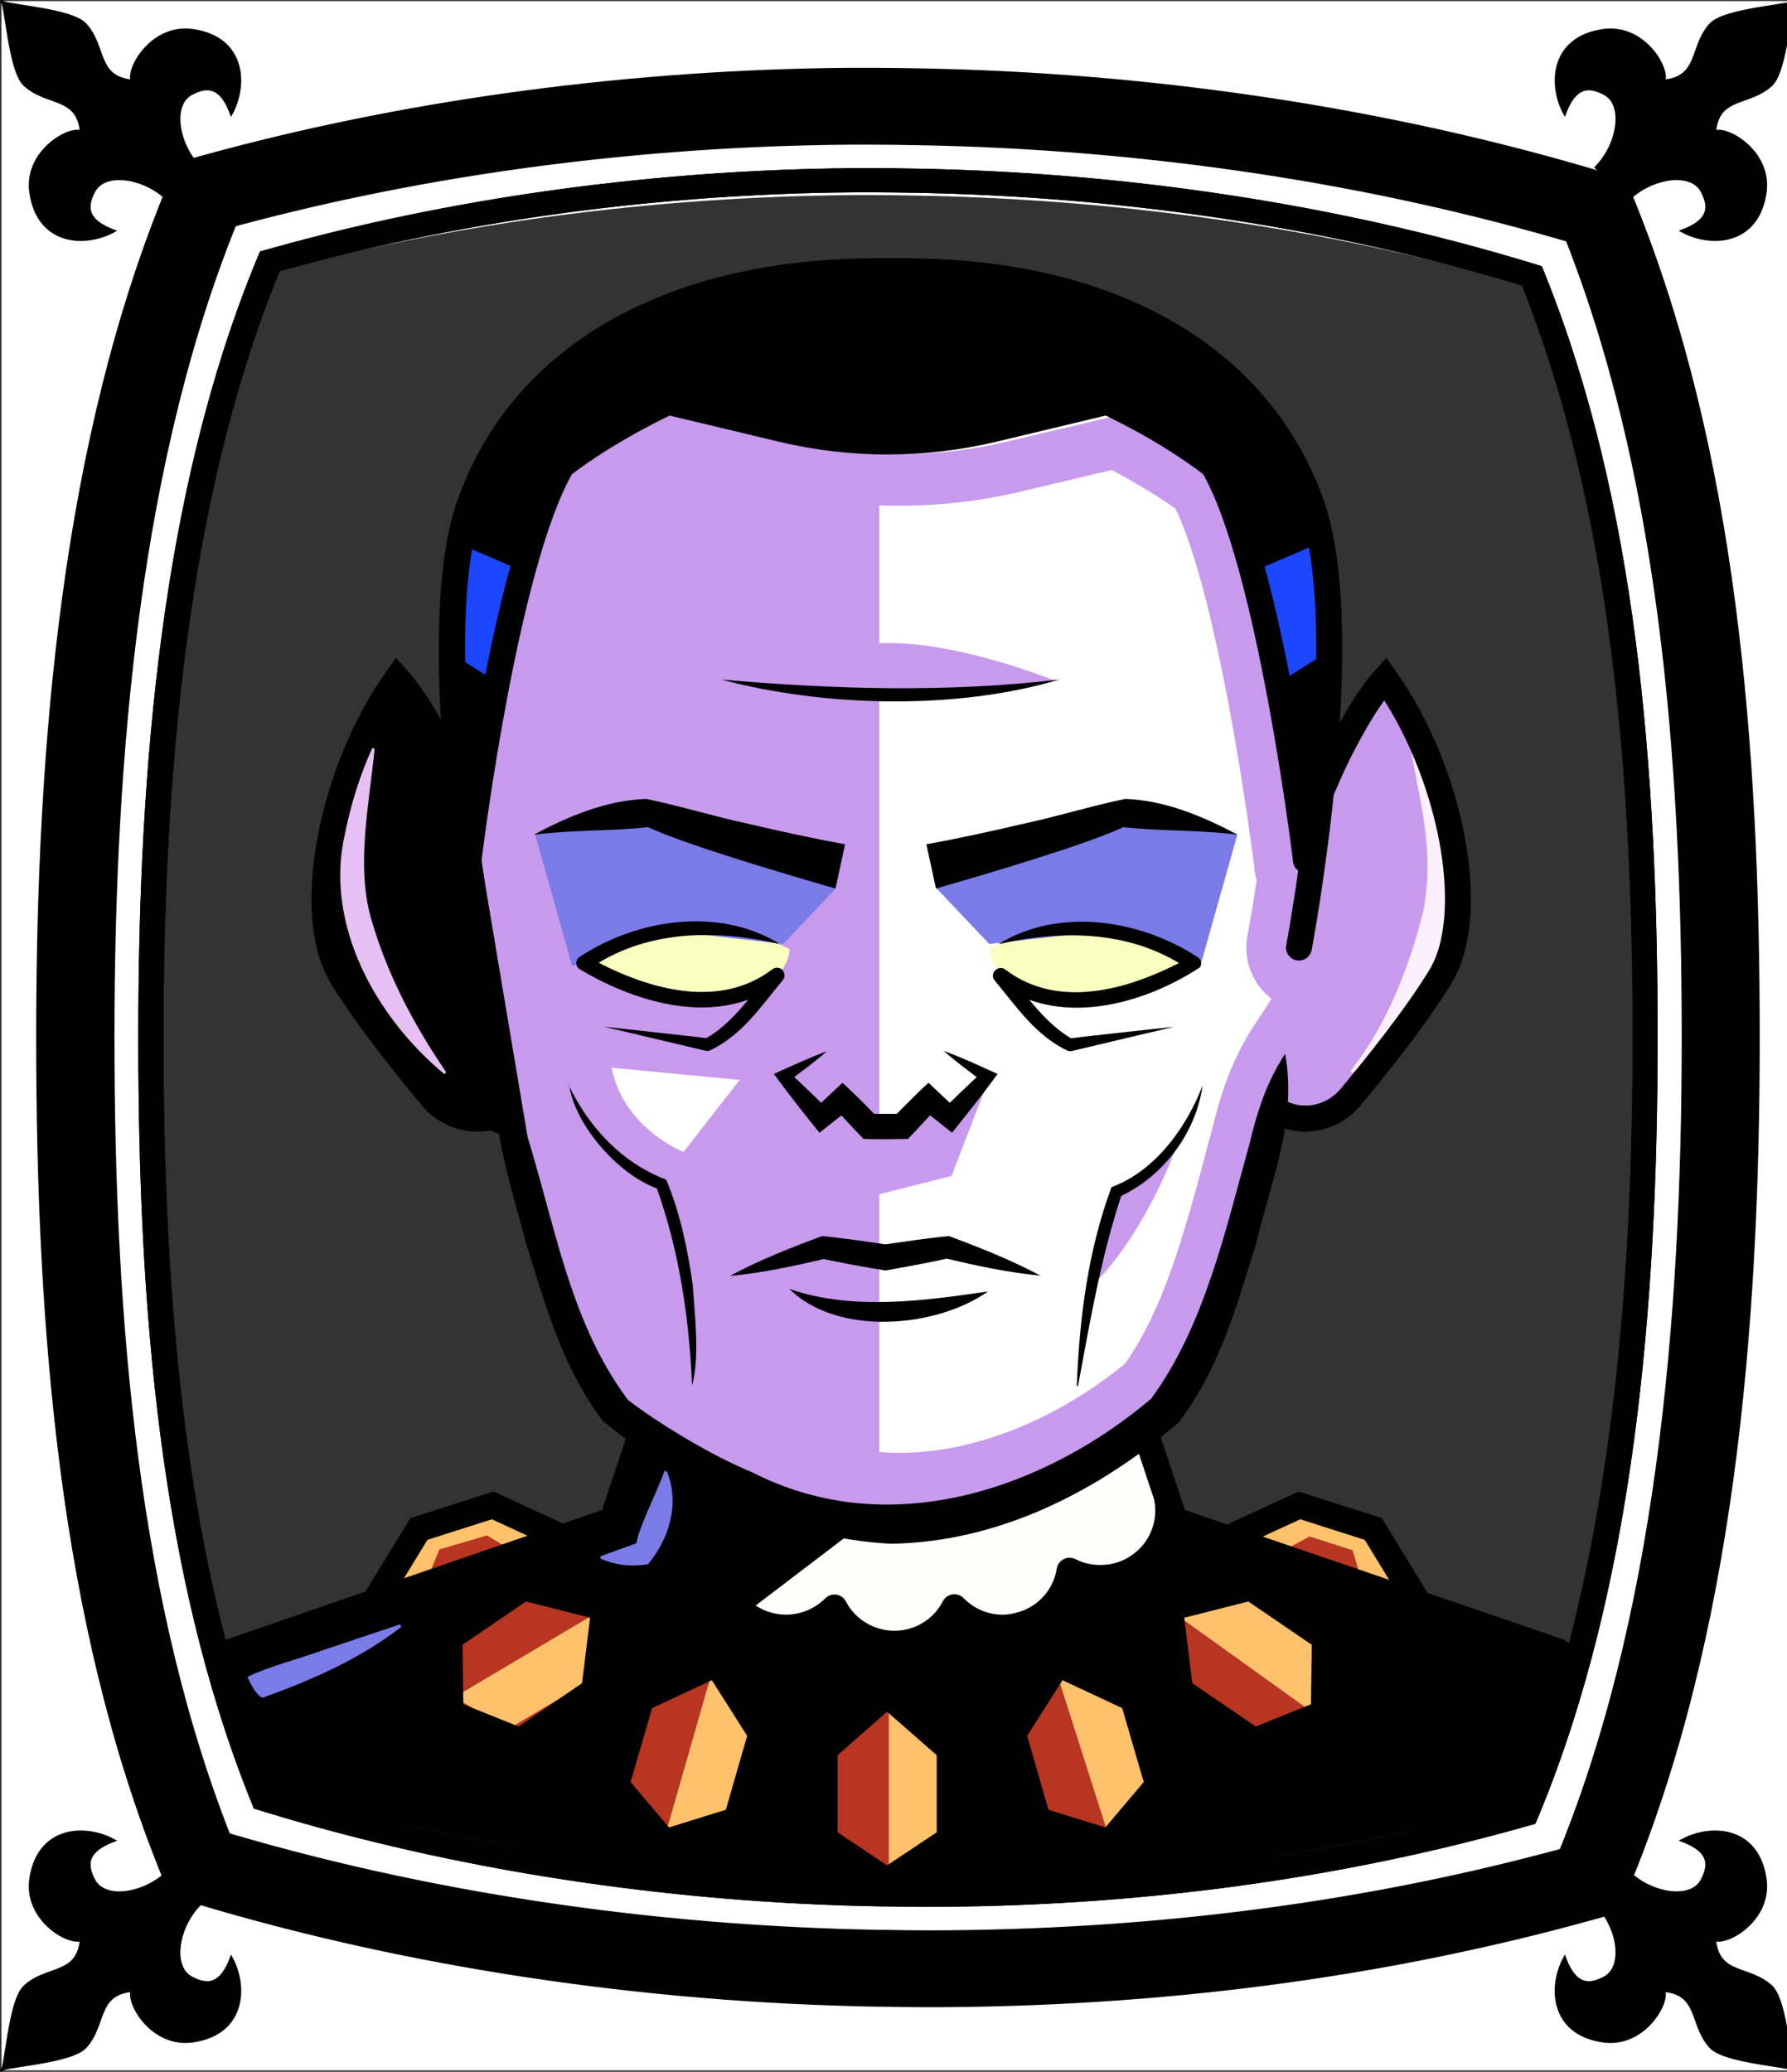 <svg id="Capa_2" xmlns="http://www.w3.org/2000/svg" xmlns:xlink="http://www.w3.org/1999/xlink" viewBox="0 0 69.02 80">
<rect x="0" y="0" width="69.02" height="80" fill="#333333" stroke="none"/>
<defs >
<style >
.cls-1{fill:#c89aed;}.cls-2{fill:#fff;}.cls-3{fill:#f8ffbf;}.cls-4{fill:#7b7be8;}.cls-5{fill:#a88347;}.cls-6{fill:#782ab5;}.cls-7,.cls-8{stroke-miterlimit:10;}.cls-7,.cls-8,.cls-9{stroke:#000;}.cls-7,.cls-8,.cls-9,.cls-10,.cls-11,.cls-12{fill:none;}.cls-8,.cls-9,.cls-10{stroke-linecap:round;}.cls-13{fill:#1c46ff;}.cls-9,.cls-10{stroke-linejoin:round;}.cls-10{stroke:#deb778;stroke-dasharray:0 0 0 4.06;}.cls-14{fill:url(#USGS_19_Inundación_de_tierra);}.cls-15{fill:#e6c0f2;}.cls-16{fill:#deb778;}.cls-17{fill:#ffc16b;}.cls-18{fill:#fefffc;}.cls-12{stroke:#1d1d1b;stroke-dasharray:0 0 2 2;stroke-width:.3px;}.cls-19{fill:#fcf0ff;}.cls-20{fill:#fcf0c5;}.cls-21{fill:#b83521;}
</style>
<pattern id="USGS_19_Inundación_de_tierra" x="0" y="0" width="72" height="72" patternTransform="translate(-20.48 -15991) rotate(-90)" patternUnits="userSpaceOnUse" viewBox="0 0 72 72">
<g >
<rect class="cls-11" width="72" height="72">
</rect>
<g >
<line class="cls-12" x1="71" y1="71" x2="144.44" y2="71">
</line>
<line class="cls-12" x1="71" y1="67" x2="144.44" y2="67">
</line>
<line class="cls-12" x1="71" y1="63" x2="144.44" y2="63">
</line>
<line class="cls-12" x1="71" y1="59" x2="144.44" y2="59">
</line>
<line class="cls-12" x1="71" y1="55" x2="144.44" y2="55">
</line>
<line class="cls-12" x1="71" y1="51" x2="144.44" y2="51">
</line>
<line class="cls-12" x1="71" y1="47" x2="144.44" y2="47">
</line>
<line class="cls-12" x1="71" y1="43" x2="144.44" y2="43">
</line>
<line class="cls-12" x1="71" y1="39" x2="144.44" y2="39">
</line>
<line class="cls-12" x1="71" y1="35" x2="144.44" y2="35">
</line>
<line class="cls-12" x1="71" y1="31" x2="144.44" y2="31">
</line>
<line class="cls-12" x1="71" y1="27" x2="144.44" y2="27">
</line>
<line class="cls-12" x1="71" y1="23" x2="144.44" y2="23">
</line>
<line class="cls-12" x1="71" y1="19" x2="144.44" y2="19">
</line>
<line class="cls-12" x1="71" y1="15" x2="144.44" y2="15">
</line>
<line class="cls-12" x1="71" y1="11" x2="144.44" y2="11">
</line>
<line class="cls-12" x1="71" y1="7" x2="144.44" y2="7">
</line>
<line class="cls-12" x1="71" y1="3" x2="144.44" y2="3">
</line>
</g>
<g >
<line class="cls-12" x1="-1" y1="71" x2="72.44" y2="71">
</line>
<line class="cls-12" x1="-1" y1="67" x2="72.44" y2="67">
</line>
<line class="cls-12" x1="-1" y1="63" x2="72.44" y2="63">
</line>
<line class="cls-12" x1="-1" y1="59" x2="72.44" y2="59">
</line>
<line class="cls-12" x1="-1" y1="55" x2="72.44" y2="55">
</line>
<line class="cls-12" x1="-1" y1="51" x2="72.44" y2="51">
</line>
<line class="cls-12" x1="-1" y1="47" x2="72.44" y2="47">
</line>
<line class="cls-12" x1="-1" y1="43" x2="72.44" y2="43">
</line>
<line class="cls-12" x1="-1" y1="39" x2="72.44" y2="39">
</line>
<line class="cls-12" x1="-1" y1="35" x2="72.44" y2="35">
</line>
<line class="cls-12" x1="-1" y1="31" x2="72.44" y2="31">
</line>
<line class="cls-12" x1="-1" y1="27" x2="72.44" y2="27">
</line>
<line class="cls-12" x1="-1" y1="23" x2="72.44" y2="23">
</line>
<line class="cls-12" x1="-1" y1="19" x2="72.44" y2="19">
</line>
<line class="cls-12" x1="-1" y1="15" x2="72.44" y2="15">
</line>
<line class="cls-12" x1="-1" y1="11" x2="72.44" y2="11">
</line>
<line class="cls-12" x1="-1" y1="7" x2="72.44" y2="7">
</line>
<line class="cls-12" x1="-1" y1="3" x2="72.44" y2="3">
</line>
<line class="cls-12" x1="1.04" y1="69" x2="74.48" y2="69">
</line>
<line class="cls-12" x1="1.04" y1="65" x2="74.48" y2="65">
</line>
<line class="cls-12" x1="1.04" y1="61" x2="74.48" y2="61">
</line>
<line class="cls-12" x1="1.04" y1="57" x2="74.48" y2="57">
</line>
<line class="cls-12" x1="1.04" y1="53" x2="74.48" y2="53">
</line>
<line class="cls-12" x1="1.04" y1="49" x2="74.48" y2="49">
</line>
<line class="cls-12" x1="1.04" y1="45" x2="74.48" y2="45">
</line>
<line class="cls-12" x1="1.04" y1="41" x2="74.48" y2="41">
</line>
<line class="cls-12" x1="1.04" y1="37" x2="74.48" y2="37">
</line>
<line class="cls-12" x1="1.04" y1="33" x2="74.48" y2="33">
</line>
<line class="cls-12" x1="1.04" y1="29" x2="74.48" y2="29">
</line>
<line class="cls-12" x1="1.04" y1="25" x2="74.48" y2="25">
</line>
<line class="cls-12" x1="1.04" y1="21" x2="74.48" y2="21">
</line>
<line class="cls-12" x1="1.04" y1="17" x2="74.48" y2="17">
</line>
<line class="cls-12" x1="1.04" y1="13" x2="74.48" y2="13">
</line>
<line class="cls-12" x1="1.04" y1="9" x2="74.48" y2="9">
</line>
<line class="cls-12" x1="1.04" y1="5" x2="74.48" y2="5">
</line>
<line class="cls-12" x1="1.04" y1="1" x2="74.48" y2="1">
</line>
</g>
<g >
<line class="cls-12" x1="-73" y1="71" x2=".44" y2="71">
</line>
<line class="cls-12" x1="-73" y1="67" x2=".44" y2="67">
</line>
<line class="cls-12" x1="-73" y1="63" x2=".44" y2="63">
</line>
<line class="cls-12" x1="-73" y1="59" x2=".44" y2="59">
</line>
<line class="cls-12" x1="-73" y1="55" x2=".44" y2="55">
</line>
<line class="cls-12" x1="-73" y1="51" x2=".44" y2="51">
</line>
<line class="cls-12" x1="-73" y1="47" x2=".44" y2="47">
</line>
<line class="cls-12" x1="-73" y1="43" x2=".44" y2="43">
</line>
<line class="cls-12" x1="-73" y1="39" x2=".44" y2="39">
</line>
<line class="cls-12" x1="-73" y1="35" x2=".44" y2="35">
</line>
<line class="cls-12" x1="-73" y1="31" x2=".44" y2="31">
</line>
<line class="cls-12" x1="-73" y1="27" x2=".44" y2="27">
</line>
<line class="cls-12" x1="-73" y1="23" x2=".44" y2="23">
</line>
<line class="cls-12" x1="-73" y1="19" x2=".44" y2="19">
</line>
<line class="cls-12" x1="-73" y1="15" x2=".44" y2="15">
</line>
<line class="cls-12" x1="-73" y1="11" x2=".44" y2="11">
</line>
<line class="cls-12" x1="-73" y1="7" x2=".44" y2="7">
</line>
<line class="cls-12" x1="-73" y1="3" x2=".44" y2="3">
</line>
<line class="cls-12" x1="-70.96" y1="69" x2="2.48" y2="69">
</line>
<line class="cls-12" x1="-70.96" y1="65" x2="2.48" y2="65">
</line>
<line class="cls-12" x1="-70.96" y1="61" x2="2.48" y2="61">
</line>
<line class="cls-12" x1="-70.96" y1="57" x2="2.48" y2="57">
</line>
<line class="cls-12" x1="-70.96" y1="53" x2="2.48" y2="53">
</line>
<line class="cls-12" x1="-70.96" y1="49" x2="2.48" y2="49">
</line>
<line class="cls-12" x1="-70.96" y1="45" x2="2.48" y2="45">
</line>
<line class="cls-12" x1="-70.96" y1="41" x2="2.48" y2="41">
</line>
<line class="cls-12" x1="-70.96" y1="37" x2="2.48" y2="37">
</line>
<line class="cls-12" x1="-70.96" y1="33" x2="2.48" y2="33">
</line>
<line class="cls-12" x1="-70.96" y1="29" x2="2.48" y2="29">
</line>
<line class="cls-12" x1="-70.96" y1="25" x2="2.48" y2="25">
</line>
<line class="cls-12" x1="-70.96" y1="21" x2="2.48" y2="21">
</line>
<line class="cls-12" x1="-70.96" y1="17" x2="2.48" y2="17">
</line>
<line class="cls-12" x1="-70.96" y1="13" x2="2.48" y2="13">
</line>
<line class="cls-12" x1="-70.96" y1="9" x2="2.48" y2="9">
</line>
<line class="cls-12" x1="-70.96" y1="5" x2="2.48" y2="5">
</line>
<line class="cls-12" x1="-70.96" y1="1" x2="2.48" y2="1">
</line>
</g>
</g>
</pattern>
</defs>

<g id="Characters">
<path class="cls-1" d="M59.56,64.08l-2.26,6.64c-2.28,.57-11.92,2.82-23.3,2.82-8.54,0-16.11-1.24-22.51-3.69l-1.75-5.83,4.7-1.61,.34-.12,.18-.31,1.55-2.52,2.49-.79,2.33,1.07,.37,.17,.38-.14,1.5-.52,.46-.16,.16-.46,.92-2.76,.23-.68-.58-.44-.23-.18c-.17-.12-.34-.25-.5-.38-1.29-1.74-1.91-3.73-2.56-5.84l-.2-.64c-.1-.39-.2-.77-.31-1.16-.29-1.08-.57-2.11-.74-3.16l-.19-1.16-1.12,.37c-.17,.06-.35,.09-.51,.09-.51,0-1.01-.24-1.34-.64-1.06-1.27-2.52-3.09-3.43-4.59-1.19-1.94-.66-6.68,1.73-10.42,.25,.34,.5,.74,.73,1.16l.04,.06h.01s.03,.08,.03,.08h.02s2.04,3.08,2.04,3.08l-.21-3.68c-.21-3.71-.01-6.45,.6-8.14,1.97-5.48,7.51-8.62,15.21-8.62h1.11c7.7,0,13.24,3.14,15.21,8.62,.37,1.03,.59,2.47,.65,4.27,.05,1.12,.03,2.42-.06,3.97l-.26,4.44,2.14-3.9c.28-.51,.56-.96,.84-1.34,2.39,3.75,2.91,8.48,1.72,10.42-.9,1.5-2.36,3.32-3.42,4.59-.34,.41-.83,.64-1.35,.64-.17,0-.33-.02-.5-.08l-1.09-.33-.19,1.13c-.14,.88-.38,1.75-.64,2.67-.15,.54-.3,1.1-.44,1.66l-.19,.61c-.65,2.12-1.27,4.13-2.57,5.89-.14,.12-.29,.23-.43,.34l-.16,.12-.55,.44,.22,.67,.94,2.82,.16,.46,.46,.17,1.62,.56,.38,.13,.37-.17,2.42-1.11,2.48,.79,1.5,2.44,.03,.06,.18,.36,.39,.14,4.75,1.62Z">
</path>
<path class="cls-2" d="M33.96,58.58V17.1l8.77-1.8,4.61,2.59,3.16,14.4-1.25,10.67-3.71,11.13s-5.62,4.72-11.58,4.5Z">
</path>
<path class="cls-1" d="M26.59,18.15l3.5,.83c1.52,.37,3.09,.55,4.67,.55s3.15-.19,4.67-.55l3.51-.83c.91,.48,1.76,.99,2.46,1.49,1.26,2.59,2.41,8.95,3.04,13.8,0,.03,0,.05,0,.07,.02,.16,.05,.32,.1,.47-.14,.92-.26,1.61-.32,1.93-.02,.12-.04,.21-.05,.28-.1,.64,.04,1.28,.41,1.82,.15,.22,.33,.4,.53,.56l-.68,1.04c-.91,1.39-1.33,2.82-1.62,4.03-.12,.41-.23,.83-.34,1.26-.75,2.77-1.52,5.62-3.01,7.75-2.67,2.19-5.84,3.45-8.72,3.45-1.52,0-2.97-.35-4.3-1.03l-.08-.04-.08-.03c-1.3-.53-3.07-1.59-4.11-2.36-1.36-1.91-2.01-4.29-2.69-6.8-.55-2-1.11-4.08-2.07-6.03l-.67-1.36c.15-.13,.29-.28,.4-.45,.37-.53,.51-1.18,.41-1.82-.01-.07-.03-.17-.05-.29-.07-.43-.24-1.4-.42-2.67,.25-2.14,1.48-10.42,3.02-13.59,.71-.5,1.56-1.01,2.47-1.49m27.29,13.73c.54,2.02,.53,3.83,.09,4.53-.47,.77-1.17,1.75-2.08,2.91l-.1-.51c.66-.33,1.15-.95,1.31-1.72v-.03s.01-.03,.01-.03v-.07c.31-1.62,.57-3.39,.77-5.07m-37.99,.12c.15,1.31,.39,3,.73,4.9l.03,.15c.14,.74,.59,1.34,1.19,1.7l-.05,.42c-.86-1.1-1.52-2.03-1.97-2.76-.43-.69-.44-2.43,.07-4.41m27.3-15.96l-4.22,1c-1.38,.33-2.79,.5-4.2,.5s-2.83-.17-4.2-.5l-4.22-1c-.51,.25-2.24,1.11-3.77,2.26-2.1,3.67-3.46,14.68-3.47,14.79-.01,.03-.02,.06-.03,.09,.27,1.94,.52,3.28,.52,3.32,.05,.27-.12,.53-.4,.58-.04,0-.07,.01-.1,.01-.23,0-.43-.17-.48-.4-.04-.24-.54-2.88-.87-6.16-.3-.7-1.04-2.33-1.88-3.49-2.17,3.43-3.03,8.33-1.74,10.42,.96,1.58,2.56,3.55,3.42,4.59,.36,.42,.86,.64,1.36,.64,.25,0,.49-.05,.71-.16-.05-.6-.05-1.2,.02-1.82,2.11,4.27,2.21,9.51,5.12,13.36,1.07,.83,3.17,2.13,4.79,2.79,1.7,.87,3.47,1.25,5.21,1.25,3.77,0,7.45-1.75,10.2-4.08,2.05-2.8,2.88-6.55,3.81-9.88,.28-1.18,.64-2.34,1.36-3.44,.12,.62,.14,1.23,.1,1.83,.22,.1,.46,.15,.69,.15,.5,0,1-.22,1.35-.64,1.05-1.27,2.51-3.1,3.42-4.59,1.29-2.09,.43-6.99-1.74-10.42-.92,1.27-1.71,3.08-1.94,3.65-.34,3.21-.82,5.77-.86,6-.05,.24-.25,.4-.49,.4-.03,0-.06,0-.09-.01-.28-.05-.45-.31-.4-.58,0-.04,.22-1.18,.46-2.89-.1-.08-.18-.2-.19-.33-.02-.12-1.38-11.31-3.48-14.98-1.52-1.15-3.25-2.01-3.76-2.26h0Z">
</path>
<path class="cls-19" d="M54.42,28.43c2.7,4.07,1.88,10.13-2.19,13,0,0-.07-.07-.07-.07,1.4-1.78,2.26-3.98,2.81-6.16,.51-2.7-.3-4.66-.54-6.77h0Z">
</path>
<path d="M23.95,58.57l-15.3,5.25,2.16,7.16s11.45,3.88,24.3,3.63c13.9-.27,22.94-2.86,22.94-2.86l2.62-7.82-15.58-5.36H23.95Z">
</path>
<path class="cls-1" d="M28.27,26.27s3.26-1.44,6.08-1.44,6.35,1.44,6.35,1.44c0,0-5.12,.91-12.43,0Z">
</path>
<path class="cls-3" d="M30.5,36.65s-3.91-2.1-7.88,.58c2.98,1.75,7.71,1.69,7.88-.58Z">
</path>
<path class="cls-3" d="M38.23,36.65s3.91-2.1,7.88,.58c-2.98,1.75-7.71,1.69-7.88-.58Z">
</path>
<path d="M51.81,23.82l-.23,1.82-.79,8.14-3.59-15.5s-.7-.7-4.46-2.63c-7.8,3.07-16.91-.17-16.91-.17l-4.2,2.45-3.51,13.14-1.14-3.35s.03,.05,.05,.08c-.18-3.14-.11-6.41,.66-8.54,2.12-5.9,8.01-9.28,16.15-9.28h1.11c8.14,0,14.03,3.38,16.15,9.28,.44,1.23,.65,2.82,.71,4.56Z">
</path>
<path class="cls-1" d="M45.38,44.42s-1.05,2.98-3.04,5.08c.41-2.28,.7-3.45,.7-3.45,0,0,1.46-.41,2.34-1.64Z">
</path>
<polygon class="cls-13" points="17.69 20.98 20.11 22.02 19.35 26.44 17.27 25.13 17.69 20.98">
</polygon>
<polygon class="cls-13" points="50.93 20.98 48.51 22.02 49.27 26.44 51.34 25.13 50.93 20.98">
</polygon>
<path class="cls-18" d="M24.77,55.39s-1.16,3.06-.66,3.8,.99,2.23,3.39,1.32c1.24,3.22,4.21,2.48,4.87,1.73,2.31,1.98,4.95-.08,4.95-.08,0,0,2.23,1.73,4.21-1.32,2.89,.58,4.46-1.4,2.89-5.37-3.96,2.06-6.11,3.3-10.16,3.47s-9.5-3.55-9.5-3.55Z">
</path>
<polygon class="cls-21" points="21.28 59.59 18.98 58.14 16.18 59.03 15.06 61.83 21.28 59.59">
</polygon>
<polygon class="cls-21" points="34.26 72.63 36.68 71.02 36.68 67.55 34.26 65.43 31.85 67.55 31.85 71.02 34.26 72.63">
</polygon>
<polygon class="cls-21" points="25.67 71.14 28.44 70.28 29.4 66.95 27.68 64.24 24.77 65.6 23.8 68.93 25.67 71.14">
</polygon>
<polygon class="cls-21" points="17.4 66.15 20.09 67.23 22.95 65.28 23.34 62.09 20.22 61.3 17.36 63.25 17.4 66.15">
</polygon>
<polygon class="cls-21" points="44.73 68.93 43.76 65.6 40.85 64.24 39.13 66.95 40.09 70.28 42.86 71.14 44.73 68.93">
</polygon>
<polygon class="cls-21" points="51.17 63.25 48.31 61.3 45.19 62.09 45.58 65.28 48.44 67.23 51.13 66.15 51.17 63.25">
</polygon>
<polygon class="cls-21" points="48.08 59.26 50.43 58.22 53.05 59 54.49 61.82 48.08 59.26">
</polygon>
<polygon points="33.2 58.94 28.72 62.35 23.59 59.65 24.77 55.39 33.2 58.94">
</polygon>
<path d="M15.34,26.2l2.85,4.69,2.2,13.09s-2.01,.31-5-3.33c-2.99-3.56-3.24-6.47-2.59-8.82s2.54-5.63,2.54-5.63Z">
</path>
<polygon class="cls-1" points="38.22 41.6 36.75 45.41 32.94 46.37 33.67 43.51 35.1 43.51 35.93 42.42 36.66 42.9 38.22 41.6">
</polygon>
<polygon class="cls-17" points="34.33 65.92 34.33 72.27 36.44 71.15 36.44 67.39 34.33 65.92">
</polygon>
<polygon class="cls-17" points="27.43 64.8 25.68 70.91 28.02 70.42 29.06 66.8 27.43 64.8">
</polygon>
<polygon class="cls-17" points="23.02 62.29 17.56 65.53 19.6 66.78 22.84 64.86 23.02 62.29">
</polygon>
<polygon class="cls-17" points="40.83 64.65 42.76 70.71 44.44 69 43.3 65.41 40.83 64.65">
</polygon>
<polygon class="cls-17" points="45.53 62.42 50.69 66.12 51.02 63.75 47.96 61.56 45.53 62.42">
</polygon>
<polygon class="cls-4" points="47.79 32.23 46.36 37.3 43.03 35.9 38.21 36.45 36.16 34.29 43.87 31.35 47.79 32.23">
</polygon>
<polygon class="cls-4" points="20.67 32.23 22.1 37.3 25.43 35.9 30.25 36.45 32.3 34.29 24.59 31.35 20.67 32.23">
</polygon>
<polygon class="cls-17" points="49.45 59.94 50.58 59.33 52.24 59.86 52.6 61.07 54.3 61.56 52.92 59.21 50.17 58.36 47.83 59.33 49.45 59.94">
</polygon>
<polygon class="cls-17" points="19.6 59.77 18.81 59.29 16.97 59.83 16.45 61.1 14.91 61.53 16.3 59.2 19.08 58.26 21.32 59.26 19.6 59.77">
</polygon>
<path class="cls-2" d="M23.62,41.23l4.95,.47-2.17,2.78s-2.3-.88-2.78-3.25Z">
</path>
<path class="cls-7" d="M17.87,30.7s-1.18-3-2.53-4.5c-2.53,3.55-3.63,9.08-2.13,11.52,.95,1.56,2.48,3.46,3.47,4.65,.74,.88,2.05,1.11,2.97,.43,0,0,.02-.01,.03-.02">
</path>
<path class="cls-7" d="M50.97,30.7s1.18-3,2.53-4.5c2.53,3.55,3.63,9.08,2.13,11.52-.95,1.56-2.48,3.46-3.47,4.65-.74,.88-2.05,1.11-2.97,.43,0,0-.02-.01-.03-.02">
</path>
<path d="M49.64,40.71c.46,2.55-.54,4.87-1.12,7.29-.76,2.44-1.4,4.82-3,6.93-3.11,2.66-6.94,4.62-11.12,4.68-4.19-.22-7.88-2.16-11.1-4.72-1.59-2.1-2.23-4.49-2.99-6.91-.62-2.39-1.45-4.74-1.17-7.27,2.11,4.26,2.21,9.5,5.12,13.35,1.07,.83,3.17,2.13,4.79,2.79,5.37,2.75,11.39,.57,15.41-2.84,2.06-2.8,2.88-6.54,3.81-9.88,.28-1.18,.64-2.33,1.36-3.43h0Z">
</path>
<path class="cls-9" d="M50.17,36.59s2.29-12.07,.46-17.17-7.06-8.94-15.68-8.94h-1.1c-8.62,0-13.85,3.84-15.68,8.94s.46,17.17,.46,17.17">
</path>
<path class="cls-9" d="M50.44,33.22s-1.39-11.53-3.59-15.25c-1.88-1.45-4.09-2.45-4.09-2.45l-4.39,1.05c-2.69,.64-5.48,.64-8.17,0l-4.39-1.05s-2.2,1-4.1,2.45c-2.2,3.72-3.59,15.06-3.59,15.06">
</path>
<polyline class="cls-9" points="60.2 63.77 45.37 58.7 44.24 55.31">
</polyline>
<polyline class="cls-9" points="24.78 55.31 23.65 58.7 8.82 63.81">
</polyline>
<path d="M27.86,26.24c4.36,.38,8.72,.51,13.06,0-3.99,1.19-9.09,1.06-13.06,0h0Z">
</path>
<path d="M21.96,41.89c.77,1.63,2.07,3.02,3.77,3.66,.54,1.28,.82,2.65,1.02,4.02,.09,1.26,.28,2.82-.02,3.93-.11-2.58-.49-5.18-1.36-7.61-1.49-.54-3.16-2.43-3.39-4h0Z">
</path>
<path d="M46.45,41.9c-.26,1.89-1.57,3.6-3.32,4.36,0,0,.23-.24,.23-.24-.82,2.42-1.25,4.95-1.72,7.48,0,.03-.05,.03-.05,0,.1-2.59,.43-5.21,1.34-7.66,1.74-.64,2.94-2.4,3.52-3.93h0Z">
</path>
<path d="M30.06,36.44c-2.51-.57-5.19-.52-7.34,1,0,0-.02-.49-.02-.49,2.14,1.19,4.99,2.1,7.13,.48,.13-.1,.31-.08,.41,.05,.08,.11,.08,.26,0,.36-.85,1.02-1.6,2.17-2.86,2.74-.03,0-.07,0-.1,0,0,0-3.97-.94-3.97-.94-.07,0,4.42,.48,3.96,.45,.99-.55,1.79-1.68,2.49-2.61,0,0,.42,.41,.42,.41-2.31,1.81-5.51,.9-7.78-.46-.19-.1-.19-.38,0-.49,2.21-1.45,5.33-1.93,7.67-.52h0Z">
</path>
<path d="M38.59,36.44c2.33-1.42,5.45-.93,7.67,.52,.13,.08,.17,.26,.09,.39-2.23,1.47-5.55,2.36-7.88,.55,0,0,.42-.41,.42-.41,.7,.92,1.51,2.05,2.49,2.61-.48,.02,4.07-.46,3.96-.45,0,0-3.97,.94-3.97,.94-.03,0-.06,0-.1,0-1.26-.58-2.01-1.72-2.86-2.74-.21-.26,.15-.62,.42-.41,2.13,1.62,4.98,.71,7.13-.48,0,0-.02,.49-.02,.49-2.15-1.51-4.83-1.57-7.34-1h0Z">
</path>
<path d="M20.62,32.23c1.33-.71,2.8-1.33,4.34-1.38,1.32,.27,2.62,.68,3.94,.96,1.25,.29,2.51,.57,3.74,.79l-.37,1.71c-2.22-.64-5.83-1.71-7.24-2.37-1.45,.16-2.93,.1-4.4,.29h0Z">
</path>
<path d="M47.79,32.23c-1.47-.19-2.95-.13-4.4-.29-1.42,.66-5.01,1.73-7.24,2.37,0,0-.37-1.71-.37-1.71,1.23-.22,2.5-.5,3.74-.79,1.32-.28,2.62-.69,3.94-.96,1.53,.05,3,.67,4.34,1.38h0Z">
</path>
<path d="M36.48,40.59c.7,.26,1.37,.57,2.05,.88,0,0-.2,.27-.2,.27-.5,.68-1.03,1.34-1.56,2-.21-.17-.97-.77-1.2-.95,0,0,.63-.03,.63-.03-.37,.42-.76,.82-1.13,1.22-.57,.01-1.15,.02-1.72,0-.38-.41-.77-.8-1.13-1.22,0,0,.63,.03,.63,.03-.23,.19-.98,.77-1.2,.95-.53-.66-1.06-1.32-1.56-2,0,0-.2-.27-.2-.27,.68-.31,1.35-.62,2.05-.88-.49,.43-1.01,.81-1.53,1.2l.06-.39c.53,.48,1.04,.98,1.55,1.48l-.58-.04c.22-.2,.89-.84,1.1-1.03,.47,.43,.93,.9,1.37,1.35,0,0-.35-.15-.35-.15,.43,0,.85,0,1.28,0l-.35,.15c.44-.45,.9-.92,1.37-1.35,.21,.19,.89,.84,1.1,1.03,0,0-.58,.04-.58,.04,.51-.5,1.02-.99,1.55-1.48,0,0,.06,.39,.06,.39-.52-.39-1.04-.77-1.53-1.2h0Z">
</path>
<path d="M40.21,49.26c-1.28-.12-2.51-.39-3.74-.68h.19c-.82,.19-1.64,.33-2.46,.48-.82-.14-1.64-.28-2.46-.46,0,0,.19-.01,.19-.01-1.23,.29-2.46,.56-3.74,.68,1.15-.62,2.35-1.09,3.56-1.54,.85,.08,1.69,.21,2.53,.33,0,0-.16,0-.16,0,.84-.12,1.68-.25,2.53-.33,1.21,.45,2.4,.92,3.56,1.54h0Z">
</path>
<path d="M30.49,49.77c2.45,.86,5.3,.44,7.67,.1-2.06,1.44-5.86,1.71-7.67-.1h0Z">
</path>
<polyline class="cls-8" points="21.66 59.34 19.03 58.13 16.18 59.04 14.54 61.72">
</polyline>
<polyline class="cls-8" points="47.56 59.34 50.19 58.13 53.04 59.04 54.68 61.72">
</polyline>
<polygon class="cls-9" points="34.26 72.63 36.68 71.02 36.68 67.55 34.26 65.43 31.85 67.55 31.85 71.02 34.26 72.63">
</polygon>
<polygon class="cls-9" points="25.67 71.14 28.44 70.28 29.4 66.95 27.68 64.24 24.77 65.6 23.8 68.93 25.67 71.14">
</polygon>
<polygon class="cls-9" points="17.4 66.15 20.09 67.23 22.95 65.28 23.34 62.09 20.22 61.3 17.36 63.25 17.4 66.15">
</polygon>
<polygon class="cls-9" points="44.73 68.93 43.76 65.6 40.85 64.24 39.13 66.95 40.09 70.28 42.86 71.14 44.73 68.93">
</polygon>
<polygon class="cls-9" points="51.17 63.25 48.31 61.3 45.19 62.09 45.58 65.28 48.44 67.23 51.13 66.15 51.17 63.25">
</polygon>
<path class="cls-9" d="M45.06,57.77c.04,.19,.06,.38,.06,.55,0,.8-.36,1.58-1.05,2.09-.47,.36-1.03,.52-1.57,.52-.41,0-.82-.09-1.19-.28-.15,.94-.82,1.77-1.8,2.07-.26,.08-.52,.13-.79,.13-.7,0-1.37-.29-1.86-.79-.43,.84-1.31,1.41-2.31,1.41s-1.9-.57-2.32-1.4c-.67,.67-1.68,.96-2.65,.66s-1.65-1.13-1.81-2.07c-.37,.19-.79,.29-1.19,.29-.54,0-1.09-.18-1.56-.52-.69-.52-1.06-1.3-1.06-2.09,0-.19,.02-.38,.06-.55">
</path>
<path class="cls-4" d="M15.5,62.82c-1.57,1.22-3.4,2.03-5.26,2.7-.1,.12-.38-.07-.68-.77,.81-.4,2.08-.72,2.94-1.04,0,0,2.96-.99,2.96-.99l.03,.09h0Z">
</path>
<path class="cls-4" d="M25.76,56.82c.5,1.25,.09,2.59-.73,3.58-.62,.1-1.2,.06-1.82-.21,0,0-.03-.09-.03-.09l1.4-.51c.11-.67,.78-1.93,1.09-2.8,0,0,.09,.04,.09,.04h0Z">
</path>
<path class="cls-15" d="M14.47,28.92c-.22,2.18-.71,4.47-.15,6.51,.62,2.16,1.62,4.07,2.91,5.97,0,0-.06,.08-.06,.08-2.65-2.19-4.65-5.78-3.85-9.27,.23-1.15,.58-2.27,1.06-3.33l.09,.04h0Z">
</path>
<path class="cls-11" d="M64.02,40c0,11.47-1.89,22.39-5.5,31.74-7.2,2.16-14.94,3.26-23.02,3.26-.49,0-.98-.01-1.47-.02h-.17c-8.18-.15-16.29-1.47-23.6-3.85-3.45-9.22-5.26-19.93-5.26-31.13s1.89-22.38,5.48-31.73c6.73-2.01,14.13-3.13,21.6-3.26,.48-.01,.97-.01,1.45-.01,.54,0,1.08,.01,1.63,.02,8.16,.15,16.27,1.47,23.59,3.84,3.46,9.24,5.27,19.95,5.27,31.14Z">
</path>
</g>
 <g
     id="g2850">
    <g
       id="g2837">
      <path
         id="path1951"
         d="M 0.057 0.043 L 0.057 79.943 L 69.309 79.943 L 69.309 0.043 L 0.057 0.043 z M 33.615 3.596 C 34.206 3.596 34.787 3.605 35.422 3.615 C 44.431 3.767 53.471 5.134 61.561 7.555 L 62.064 7.707 L 62.25 8.164 C 66.07 17.605 66.99 28.726 66.99 40.062 C 66.99 51.399 65.973 63.026 61.988 72.578 L 61.791 73.045 L 61.275 73.186 C 53.274 75.404 44.692 76.529 35.76 76.529 C 35.212 76.529 34.676 76.52 34.15 76.51 L 33.943 76.51 C 24.902 76.358 15.86 74.99 7.793 72.559 L 7.289 72.406 L 7.104 71.951 C 3.294 62.52 2.375 51.369 2.375 40.062 C 2.375 28.756 3.382 17.127 7.355 7.555 L 7.553 7.09 L 8.066 6.947 C 15.51 4.891 23.785 3.737 32.006 3.605 C 32.542 3.595 33.079 3.596 33.615 3.596 z "
         style="opacity:1;vector-effect:none;fill:#ffffff;fill-opacity:1;fill-rule:nonzero;stroke:none;stroke-width:1.952;stroke-linecap:butt;stroke-linejoin:miter;stroke-miterlimit:4;stroke-dasharray:none;stroke-dashoffset:0;stroke-opacity:1" />
    </g>
    <path
       id="path1154-8-2"
       d="m 33.675,6.611 c 0.558,0 1.115,0.01 1.683,0.019 8.427,0.143 16.803,1.405 24.363,3.67 3.573,8.831 4.444,19.417 4.444,29.762 0,10.344 -0.953,21.399 -4.681,30.335 -7.436,2.064 -15.43,3.274 -23.774,3.274 -0.506,0 -1.012,-0.01 -1.518,-0.019 h -0.176 C 25.568,73.509 17.192,72.089 9.643,69.814 6.08,61.002 5.209,50.415 5.209,40.062 c 0,-10.353 0.953,-21.389 4.661,-30.325 C 16.82,7.816 24.463,6.745 32.178,6.621 c 0.496,-0.01 1.002,-0.01 1.498,-0.01 m 0,-0.956 c -0.506,0 -1.012,0 -1.518,0.01 C 24.401,5.789 16.593,6.879 9.57,8.819 L 9.085,8.953 8.899,9.392 C 5.15,18.424 4.2,29.394 4.2,40.062 c 0,10.668 0.868,21.189 4.462,30.087 l 0.176,0.43 0.475,0.143 c 7.612,2.294 16.142,3.584 24.673,3.727 h 0.196 c 0.496,0.01 1.002,0.019 1.518,0.019 8.427,0 16.524,-1.061 24.074,-3.154 l 0.485,-0.134 0.186,-0.44 c 3.759,-9.013 4.72,-19.984 4.72,-30.679 0,-10.695 -0.868,-21.189 -4.472,-30.096 L 60.517,9.536 60.042,9.392 C 52.41,7.108 43.879,5.818 35.379,5.675 34.78,5.665 34.233,5.656 33.675,5.656 Z"
       style="fill:#ff0000;stroke:#ffffff;stroke-width:1.843;stroke-miterlimit:4;stroke-dasharray:none" />
    <path
       id="path1154"
       d="m 33.615,4.608 c 0.591,0 1.182,0.01 1.784,0.02 8.932,0.152 17.81,1.489 25.822,3.89 3.787,9.36 4.71,20.58 4.71,31.544 0,10.964 -1.01,22.681 -4.962,32.152 -7.881,2.188 -16.354,3.302 -25.198,3.302 -0.536,0 -1.073,-0.01 -1.609,-0.02 H 33.976 C 25.022,75.344 16.145,74.007 8.143,71.596 4.366,62.256 3.444,51.036 3.444,40.062 c 0,-10.974 1.01,-22.67 4.94,-32.142 7.367,-2.036 15.467,-3.171 23.644,-3.302 0.525,-0.01 1.062,-0.01 1.587,-0.01 m 0,-1.013 c -0.536,0 -1.073,0 -1.609,0.01 C 23.785,3.737 15.51,4.891 8.066,6.948 L 7.552,7.09 7.355,7.556 C 3.381,17.128 2.374,28.755 2.374,40.062 c 0,11.307 0.919,22.458 4.729,31.889 l 0.186,0.456 0.504,0.152 c 8.067,2.431 17.109,3.799 26.151,3.951 h 0.208 c 0.525,0.01 1.062,0.02 1.609,0.02 8.932,0 17.514,-1.124 25.516,-3.343 l 0.514,-0.142 0.197,-0.466 c 3.984,-9.552 5.002,-21.18 5.002,-32.517 0,-11.336 -0.919,-22.458 -4.74,-31.899 L 62.064,7.708 61.561,7.556 C 53.471,5.135 44.43,3.767 35.421,3.615 c -0.635,-0.01 -1.215,-0.02 -1.806,-0.02 z"
       style="fill:#000000;stroke:#000000;stroke-width:1.954;stroke-miterlimit:4;stroke-dasharray:none" />
    <g
       id="g1810">
      <path
         d="M 6.513,7.743 C 5.649,6.848 4.059,6.568 3.627,7.382 3.284,8.029 3.363,8.531 4.395,8.92 3.296,9.519 1.486,9.445 1.189,7.447 0.953,5.855 2.675,4.886 3.14,5.092 3.003,3.682 1.822,4.069 0.958,3.281 0.343,2.719 0.231,-0.026 0.056,0.044 -0.014,0.219 2.732,0.33 3.294,0.946 4.082,1.81 3.694,2.991 5.104,3.128 4.899,2.662 5.868,0.941 7.459,1.177 9.457,1.473 9.531,3.284 8.933,4.383 8.543,3.35 8.042,3.272 7.394,3.615 6.58,4.046 6.86,5.637 7.756,6.501"
         style="fill:#000000;stroke:#000000;stroke-width:0.111px;stroke-linecap:butt;stroke-linejoin:miter;stroke-opacity:1"
         id="path1737-3" />
      <path
         d="m 62.851,7.743 c 0.865,-0.895 2.455,-1.175 2.886,-0.361 0.343,0.647 0.265,1.149 -0.768,1.538 1.099,0.599 2.909,0.525 3.206,-1.473 0.236,-1.592 -1.485,-2.56 -1.951,-2.355 0.137,-1.41 1.318,-1.022 2.181,-1.81 0.616,-0.562 0.727,-3.308 0.902,-3.238 0.07,0.175 -2.676,0.286 -3.238,0.902 C 65.283,1.81 65.67,2.991 64.26,3.128 64.465,2.662 63.497,0.941 61.905,1.177 c -1.998,0.296 -2.072,2.107 -1.473,3.206 0.389,-1.033 0.891,-1.111 1.538,-0.768 0.814,0.431 0.534,2.022 -0.361,2.886"
         style="fill:#000000;stroke:#000000;stroke-width:0.111px;stroke-linecap:butt;stroke-linejoin:miter;stroke-opacity:1"
         id="path1737-3-5" />
      <path
         d="m 62.851,72.244 c 0.865,0.895 2.455,1.175 2.886,0.361 0.343,-0.647 0.265,-1.149 -0.768,-1.538 1.099,-0.599 2.909,-0.525 3.206,1.473 0.236,1.592 -1.485,2.56 -1.951,2.355 0.137,1.41 1.318,1.022 2.181,1.81 0.616,0.562 0.727,3.308 0.902,3.238 0.07,-0.175 -2.676,-0.286 -3.238,-0.902 -0.788,-0.864 -0.401,-2.045 -1.81,-2.181 0.205,0.465 -0.764,2.187 -2.355,1.951 -1.998,-0.296 -2.072,-2.107 -1.473,-3.206 0.389,1.033 0.891,1.111 1.538,0.768 0.814,-0.431 0.534,-2.022 -0.361,-2.886"
         style="fill:#000000;stroke:#000000;stroke-width:0.111px;stroke-linecap:butt;stroke-linejoin:miter;stroke-opacity:1"
         id="path1737-3-7" />
      <path
         d="M 6.513,72.244 C 5.649,73.14 4.059,73.42 3.627,72.606 3.284,71.958 3.363,71.457 4.395,71.067 c -1.099,-0.599 -2.909,-0.525 -3.206,1.473 -0.236,1.592 1.485,2.56 1.951,2.355 -0.137,1.41 -1.318,1.022 -2.181,1.81 -0.616,0.562 -0.727,3.308 -0.902,3.238 C -0.014,79.769 2.732,79.657 3.294,79.042 4.082,78.178 3.694,76.997 5.104,76.86 4.899,77.325 5.868,79.047 7.459,78.811 9.457,78.514 9.531,76.704 8.933,75.605 8.543,76.637 8.042,76.716 7.394,76.373 6.58,75.941 6.86,74.351 7.756,73.487"
         style="fill:#000000;stroke:#000000;stroke-width:0.111px;stroke-linecap:butt;stroke-linejoin:miter;stroke-opacity:1"
         id="path1737-3-5-5" />
    </g>
    <path
       id="path1154-9"
       d="m 33.713,7.426 c 0.537,0 1.074,0.009 1.62,0.019 8.112,0.14 16.174,1.371 23.451,3.581 3.44,8.616 4.277,18.945 4.277,29.037 0,10.092 -0.917,20.878 -4.506,29.596 -7.158,2.014 -14.852,3.04 -22.884,3.04 -0.487,0 -0.974,-0.009 -1.461,-0.019 H 34.041 C 25.909,72.54 17.847,71.309 10.58,69.089 7.15,60.492 6.312,50.163 6.312,40.062 c 0,-10.101 0.918,-20.868 4.486,-29.587 6.69,-1.874 14.047,-2.919 21.473,-3.04 0.477,-0.009 0.964,-0.009 1.441,-0.009 m 0,-0.932 c -0.487,0 -0.974,0 -1.461,0.009 C 24.786,6.624 17.27,7.687 10.511,9.58 L 10.043,9.71 9.864,10.139 c -3.609,8.812 -4.523,19.515 -4.523,29.923 0,10.408 0.835,20.673 4.295,29.354 l 0.169,0.42 0.457,0.14 c 7.327,2.238 15.538,3.497 23.749,3.637 h 0.189 c 0.477,0.009 0.964,0.019 1.461,0.019 8.112,0 15.906,-1.035 23.173,-3.077 l 0.467,-0.131 0.179,-0.429 c 3.619,-8.793 4.543,-19.497 4.543,-29.932 0,-10.435 -0.835,-20.673 -4.304,-29.363 l -0.169,-0.42 -0.457,-0.14 C 51.746,7.911 43.535,6.652 35.353,6.512 34.777,6.503 34.25,6.493 33.713,6.493 Z"
       style="fill:#000000;stroke:none;stroke-width:1.786;stroke-miterlimit:4;stroke-dasharray:none" />
    <path
       id="path1154-9-3"
       d="m 33.713,7.426 c 0.537,0 1.074,0.009 1.62,0.019 8.112,0.14 16.174,1.371 23.451,3.581 3.44,8.616 4.277,18.945 4.277,29.037 0,10.092 -0.917,20.878 -4.506,29.596 -7.158,2.014 -14.852,3.04 -22.884,3.04 -0.487,0 -0.974,-0.009 -1.461,-0.019 H 34.041 C 25.909,72.54 17.847,71.309 10.58,69.089 7.15,60.492 6.312,50.163 6.312,40.062 c 0,-10.101 0.918,-20.868 4.486,-29.587 6.69,-1.874 14.047,-2.919 21.473,-3.04 0.477,-0.009 0.964,-0.009 1.441,-0.009 m 0,-0.932 c -0.487,0 -0.974,0 -1.461,0.009 C 24.786,6.624 17.27,7.687 10.511,9.58 L 10.043,9.71 9.864,10.139 C 6.256,18.951 5.341,29.654 5.341,40.062 c 0,10.408 0.835,20.673 4.295,29.354 l 0.169,0.42 0.457,0.14 c 7.327,2.238 15.538,3.497 23.749,3.637 h 0.189 c 0.477,0.009 0.964,0.019 1.461,0.019 8.112,0 15.906,-1.035 23.173,-3.077 l 0.467,-0.131 0.179,-0.429 c 3.619,-8.793 4.543,-19.497 4.543,-29.932 0,-10.435 -0.835,-20.673 -4.304,-29.363 l -0.169,-0.42 -0.457,-0.14 C 51.746,7.911 43.535,6.652 35.353,6.512 34.777,6.503 34.25,6.493 33.713,6.493 Z"
       style="fill:#000000;stroke:none;stroke-width:1.786;stroke-miterlimit:4;stroke-dasharray:none" />
  </g>
</svg>
